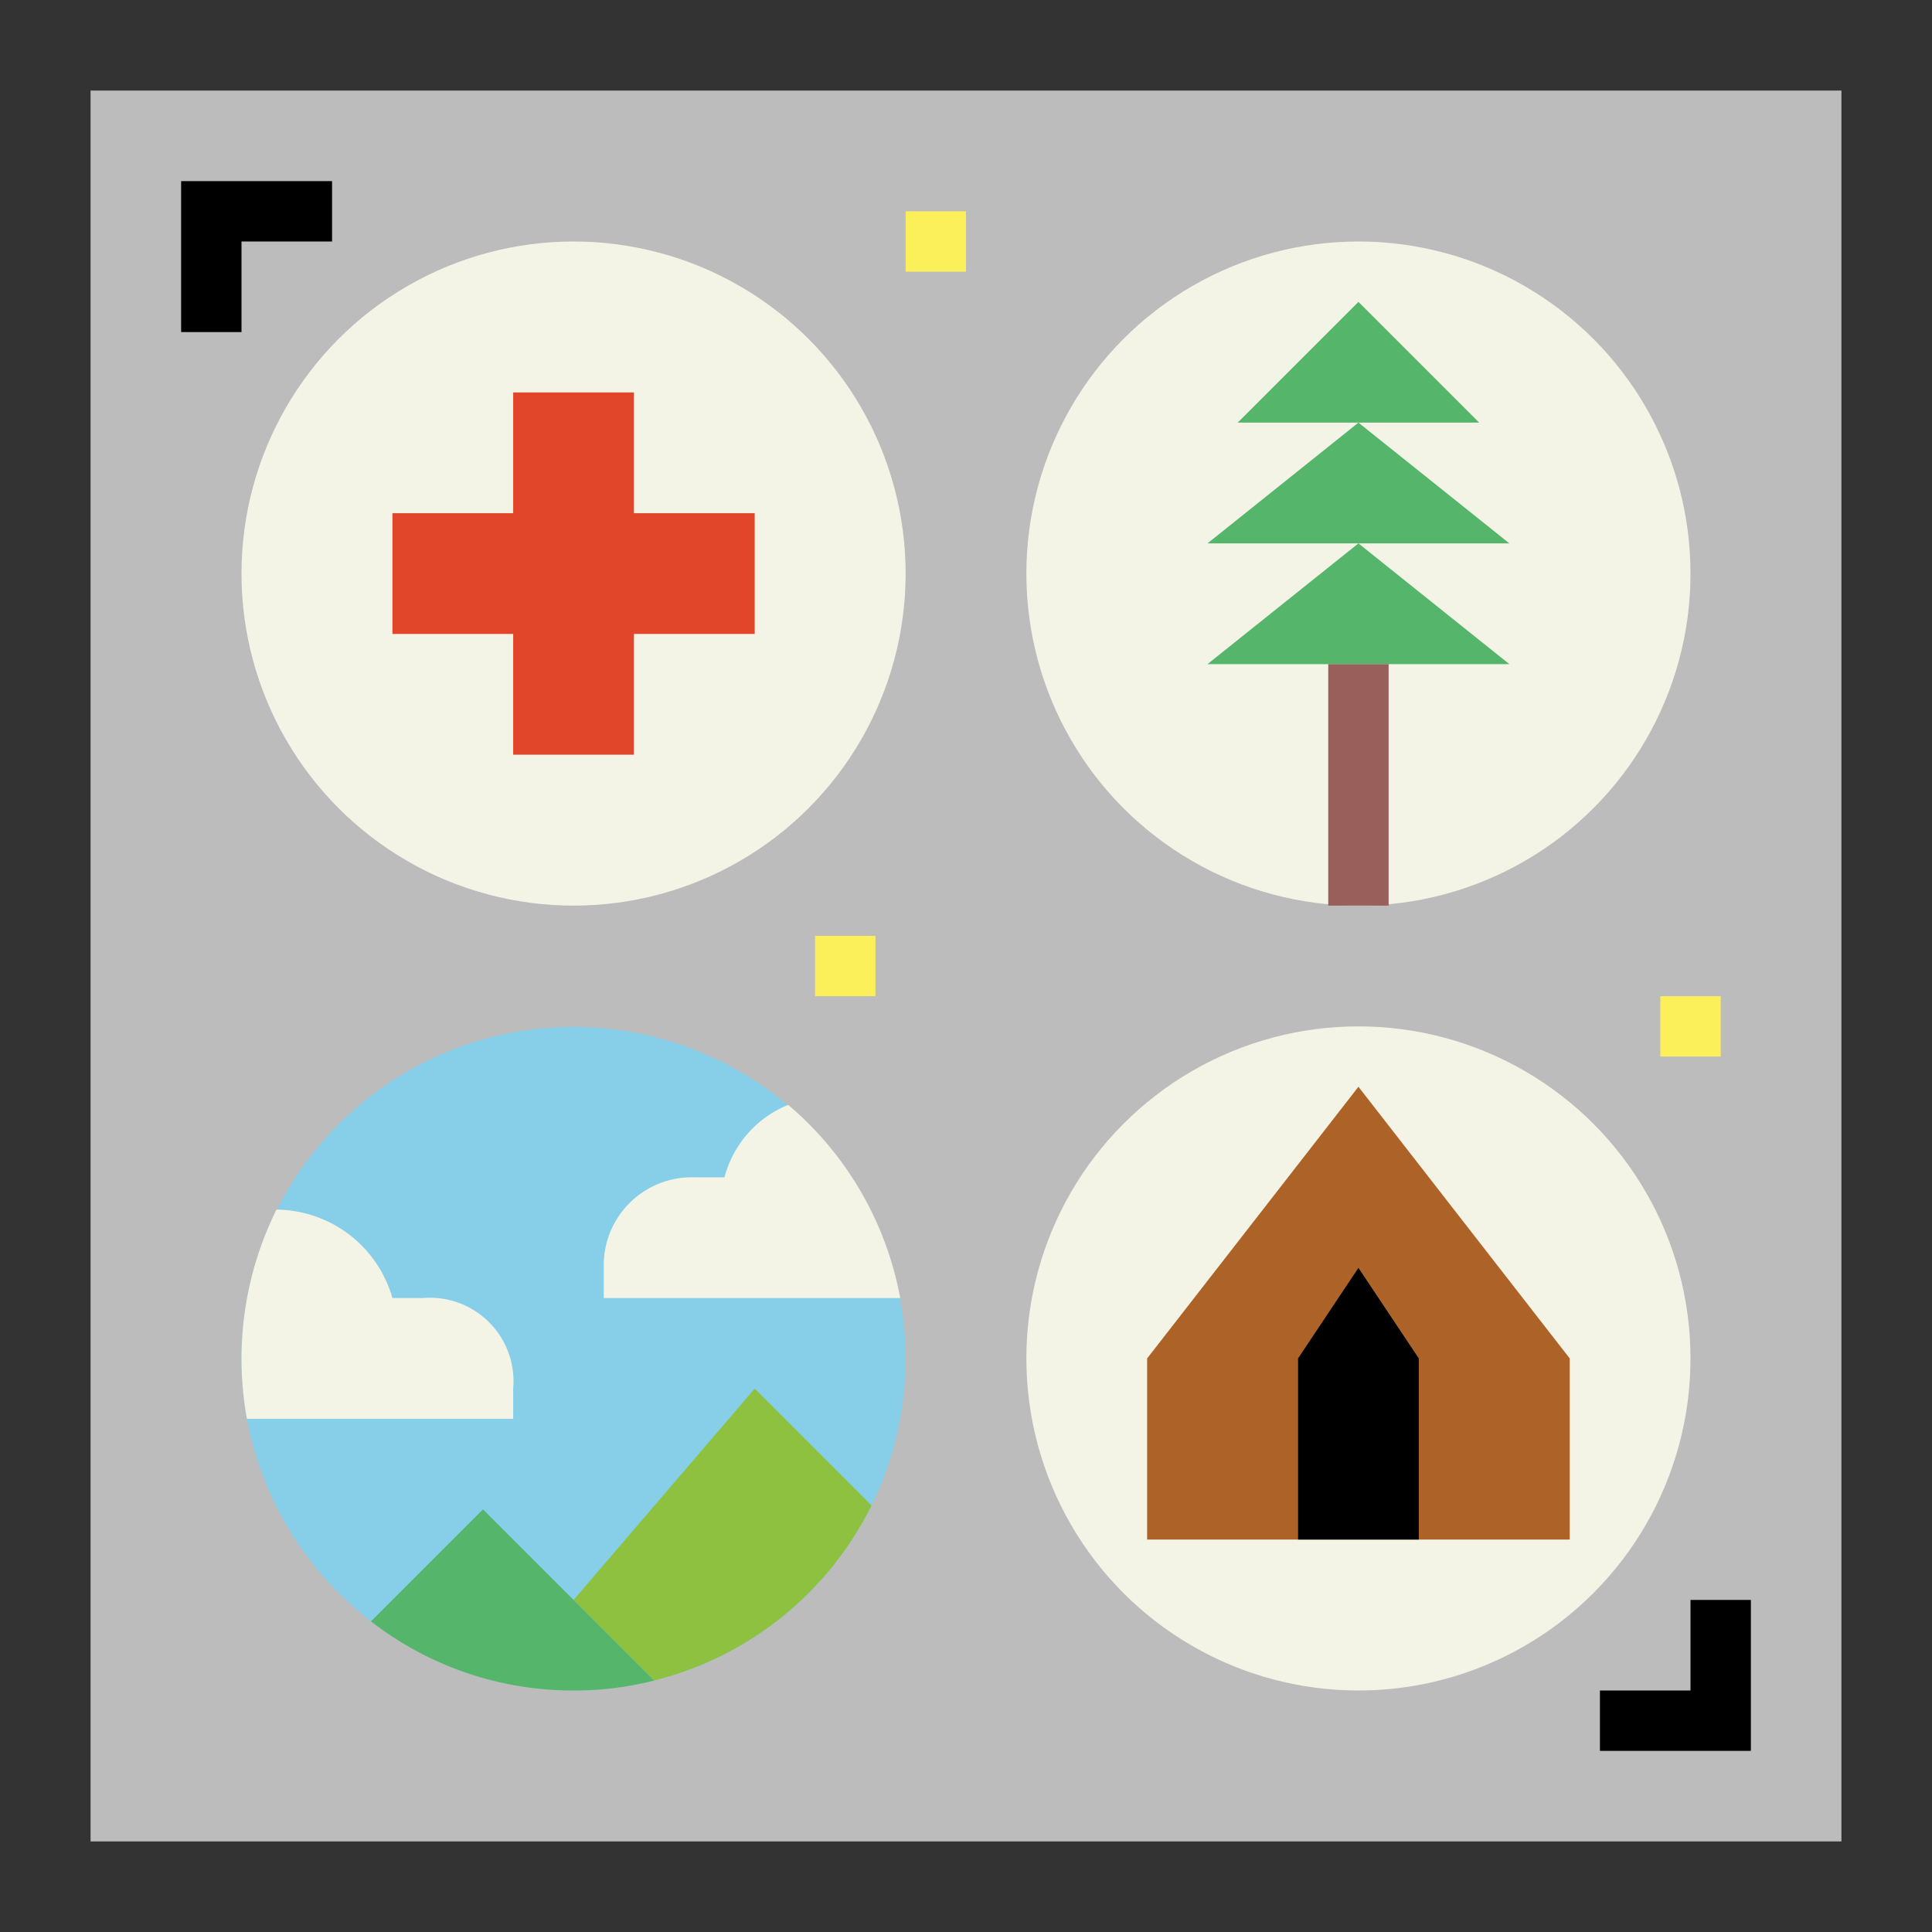 <?xml version="1.0"?>
<svg xmlns="http://www.w3.org/2000/svg" xmlns:xlink="http://www.w3.org/1999/xlink" xmlns:svgjs="http://svgjs.com/svgjs" version="1.1" width="512" height="512" x="0" y="0" viewBox="0 0 64 64" style="enable-background:new 0 0 512 512" xml:space="preserve" class=""><rect x="0" y="0" width="64" height="64" fill="#333333" stroke="none"/><g><path xmlns="http://www.w3.org/2000/svg" d="m3 3h58v58h-58z" fill="#bcbcbc" data-original="#ccba9a" style="" class=""/><g xmlns="http://www.w3.org/2000/svg" fill="#f4f4e6"><circle cx="19" cy="19" r="11" fill="#f4f4e6" data-original="#f4f4e6" style="" class=""/><circle cx="45" cy="19" r="11" fill="#f4f4e6" data-original="#f4f4e6" style="" class=""/><circle cx="45" cy="45" r="11" fill="#f4f4e6" data-original="#f4f4e6" style="" class=""/></g><path xmlns="http://www.w3.org/2000/svg" d="m49 14h-8l4-4z" fill="#55b56a" data-original="#55b56a" style="" class=""/><path xmlns="http://www.w3.org/2000/svg" d="m50 18h-10l5-4z" fill="#55b56a" data-original="#55b56a" style="" class=""/><path xmlns="http://www.w3.org/2000/svg" d="m50 22h-10l5-4z" fill="#55b56a" data-original="#55b56a" style="" class=""/><path xmlns="http://www.w3.org/2000/svg" d="m44 22h2v8h-2z" fill="#995f5b" data-original="#995f5b" style="" class=""/><path xmlns="http://www.w3.org/2000/svg" d="m21 17v-4h-4v4h-4v4h4v4h4v-4h4v-4z" fill="#e1462b" data-original="#e1462b" style=""/><path xmlns="http://www.w3.org/2000/svg" d="m30 45a10.973 10.973 0 0 1 -8.33 10.67 10.673 10.673 0 0 1 -2.67.33 11.024 11.024 0 0 1 -10.82-9 11 11 0 1 1 21.82-2z" fill="#87cee9" data-original="#87cee9" style=""/><path xmlns="http://www.w3.org/2000/svg" d="m29.82 43h-9.82v-1a2.917 2.917 0 0 1 3-3h1a3.568 3.568 0 0 1 2.11-2.4 11 11 0 0 1 3.71 6.4z" fill="#f4f4e6" data-original="#f4f4e6" style="" class=""/><path xmlns="http://www.w3.org/2000/svg" d="m17 46v1h-8.82a11.1 11.1 0 0 1 .98-6.93 4.034 4.034 0 0 1 3.84 2.93h1a2.768 2.768 0 0 1 3 3z" fill="#f4f4e6" data-original="#f4f4e6" style="" class=""/><path xmlns="http://www.w3.org/2000/svg" d="m28.87 49.87a11.017 11.017 0 0 1 -7.2 5.8l-2.67-2.67 6-7z" fill="#8ec13f" data-original="#8ec13f" style="" class=""/><path xmlns="http://www.w3.org/2000/svg" d="m21.67 55.67a10.673 10.673 0 0 1 -2.67.33 10.9 10.9 0 0 1 -6.71-2.29l3.71-3.71z" fill="#55b56a" data-original="#55b56a" style="" class=""/><path xmlns="http://www.w3.org/2000/svg" d="m38 45v6h14v-6l-7-9z" fill="#ad6327" data-original="#ad6327" style="" class=""/><path xmlns="http://www.w3.org/2000/svg" d="m43 51v-6l2-3 2 3v6z" fill="#000000" data-original="#66342e" style="" class=""/><path xmlns="http://www.w3.org/2000/svg" d="m8 11h-2v-5h5v2h-3z" fill="#000000" data-original="#66342e" style="" class=""/><path xmlns="http://www.w3.org/2000/svg" d="m58 58h-5v-2h3v-3h2z" fill="#000000" data-original="#66342e" style="" class=""/><path xmlns="http://www.w3.org/2000/svg" d="m55 33h2v2h-2z" fill="#fcf05a" data-original="#fcf05a" style="" class=""/><path xmlns="http://www.w3.org/2000/svg" d="m30 7h2v2h-2z" fill="#fcf05a" data-original="#fcf05a" style="" class=""/><path xmlns="http://www.w3.org/2000/svg" d="m27 31h2v2h-2z" fill="#fcf05a" data-original="#fcf05a" style="" class=""/></g></svg>
